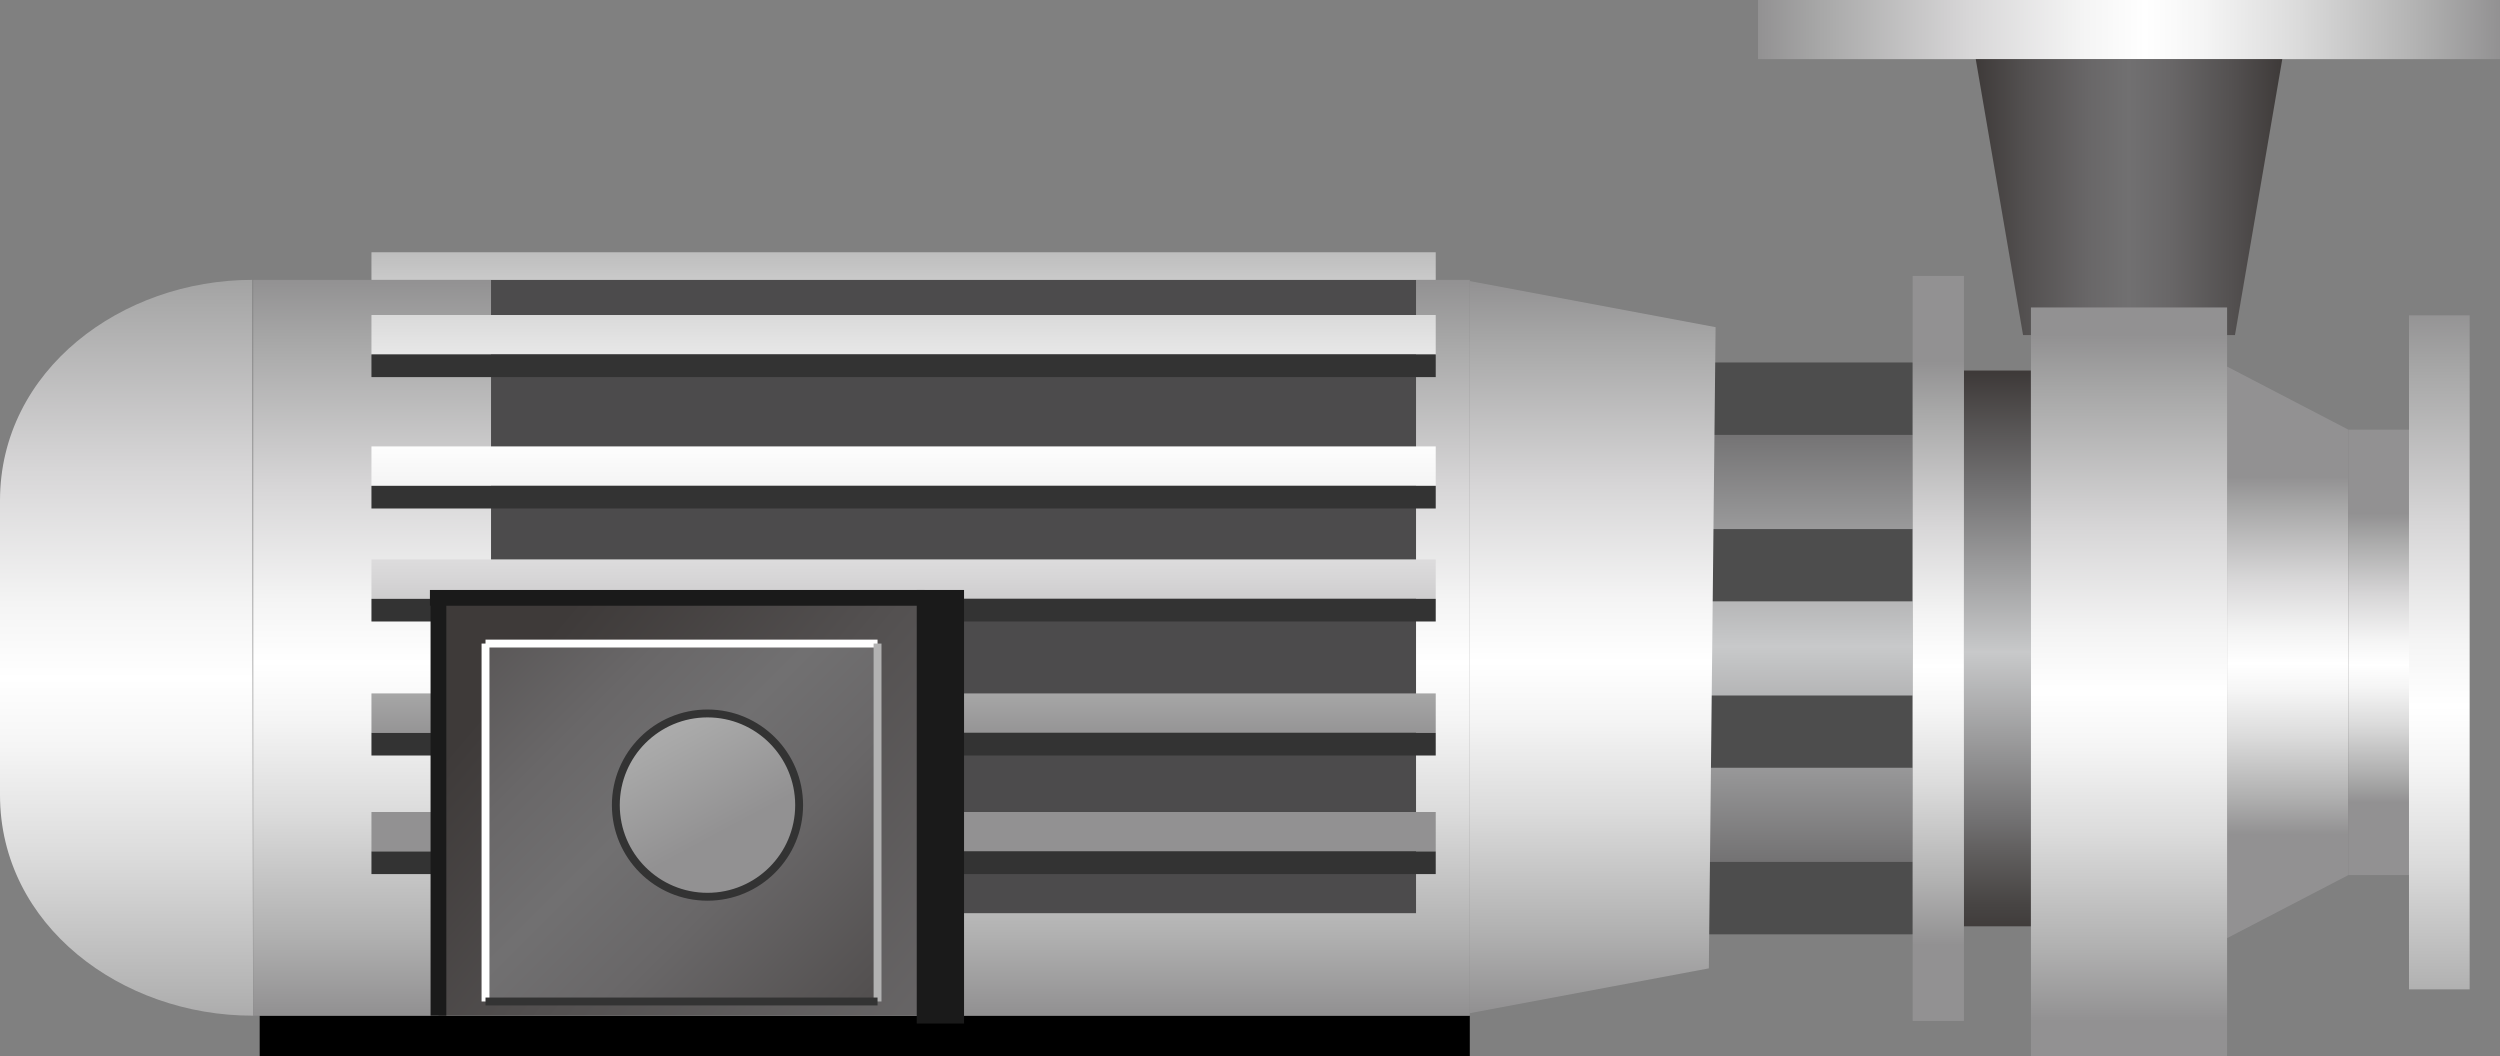 <?xml version="1.0" encoding="utf-8"?>
<!-- Generator: Adobe Illustrator 15.0.0, SVG Export Plug-In . SVG Version: 6.00 Build 0)  -->
<!DOCTYPE svg PUBLIC "-//W3C//DTD SVG 1.0//EN" "http://www.w3.org/TR/2001/REC-SVG-20010904/DTD/svg10.dtd">
<svg version="1.0" id="_x37_1" xmlns="http://www.w3.org/2000/svg" xmlns:xlink="http://www.w3.org/1999/xlink" x="0px" y="0px"
	 width="158.559px" height="67px" viewBox="0 0 158.559 67" enable-background="new 0 0 158.559 67" xml:space="preserve">
<rect x="0" y="0" width="158.559" height="67" fill="#808080" stroke="none"/>
<g>
	<linearGradient id="SVGID_1_" gradientUnits="userSpaceOnUse" x1="114.643" y1="17.75" x2="114.643" y2="64.25">
		<stop  offset="0.005" style="stop-color:#3E3A39"/>
		<stop  offset="0.2" style="stop-color:#717071"/>
		<stop  offset="0.5" style="stop-color:#C8C9CA"/>
		<stop  offset="0.8" style="stop-color:#717071"/>
		<stop  offset="0.845" style="stop-color:#636161"/>
		<stop  offset="0.944" style="stop-color:#484544"/>
		<stop  offset="1" style="stop-color:#3E3A39"/>
	</linearGradient>
	<rect x="107.976" y="23" fill="url(#SVGID_1_)" width="13.333" height="36.25"/>
	<rect x="107.976" y="23" fill="#4D4D4D" width="13.333" height="4.583"/>
	<rect x="107.976" y="33.556" fill="#4D4D4D" width="13.333" height="4.583"/>
	<rect x="107.976" y="44.111" fill="#4D4D4D" width="13.333" height="4.583"/>
	<rect x="107.976" y="54.667" fill="#4D4D4D" width="13.333" height="4.583"/>
	<linearGradient id="SVGID_2_" gradientUnits="userSpaceOnUse" x1="101.014" y1="17.827" x2="101.014" y2="64.094">
		<stop  offset="0" style="stop-color:#929192"/>
		<stop  offset="0.082" style="stop-color:#A7A7A7"/>
		<stop  offset="0.282" style="stop-color:#D7D6D7"/>
		<stop  offset="0.436" style="stop-color:#F4F4F4"/>
		<stop  offset="0.522" style="stop-color:#FFFFFF"/>
		<stop  offset="0.599" style="stop-color:#F5F5F5"/>
		<stop  offset="0.728" style="stop-color:#DBDBDB"/>
		<stop  offset="0.892" style="stop-color:#B1B1B1"/>
		<stop  offset="1" style="stop-color:#929192"/>
	</linearGradient>
	<polygon fill="url(#SVGID_2_)" points="93.22,17.827 93.22,64.259 108.381,61.417 108.809,20.75 	"/>
	<rect x="16.47" y="64.417" width="76.75" height="2.583"/>
	<linearGradient id="SVGID_3_" gradientUnits="userSpaceOnUse" x1="126.684" y1="23.5" x2="126.684" y2="59.25">
		<stop  offset="0.005" style="stop-color:#3E3A39"/>
		<stop  offset="0.2" style="stop-color:#717071"/>
		<stop  offset="0.5" style="stop-color:#C8C9CA"/>
		<stop  offset="0.8" style="stop-color:#717071"/>
		<stop  offset="0.845" style="stop-color:#636161"/>
		<stop  offset="0.944" style="stop-color:#484544"/>
		<stop  offset="1" style="stop-color:#3E3A39"/>
	</linearGradient>
	<rect x="124.559" y="23.5" fill="url(#SVGID_3_)" width="4.25" height="35.25"/>
	<linearGradient id="SVGID_4_" gradientUnits="userSpaceOnUse" x1="111.5" y1="1.875" x2="158.559" y2="1.875">
		<stop  offset="0" style="stop-color:#929192"/>
		<stop  offset="0.082" style="stop-color:#A7A7A7"/>
		<stop  offset="0.282" style="stop-color:#D7D6D7"/>
		<stop  offset="0.436" style="stop-color:#F4F4F4"/>
		<stop  offset="0.522" style="stop-color:#FFFFFF"/>
		<stop  offset="0.599" style="stop-color:#F5F5F5"/>
		<stop  offset="0.728" style="stop-color:#DBDBDB"/>
		<stop  offset="0.892" style="stop-color:#B1B1B1"/>
		<stop  offset="1" style="stop-color:#929192"/>
	</linearGradient>
	<rect x="111.5" fill="url(#SVGID_4_)" width="47.059" height="3.75"/>
	<linearGradient id="SVGID_5_" gradientUnits="userSpaceOnUse" x1="125.309" y1="12.5" x2="144.75" y2="12.5">
		<stop  offset="0" style="stop-color:#3E3A39"/>
		<stop  offset="0.16" style="stop-color:#535050"/>
		<stop  offset="0.37" style="stop-color:#696768"/>
		<stop  offset="0.5" style="stop-color:#717071"/>
		<stop  offset="0.629" style="stop-color:#696768"/>
		<stop  offset="0.84" style="stop-color:#535050"/>
		<stop  offset="1" style="stop-color:#3E3A39"/>
	</linearGradient>
	<polygon fill="url(#SVGID_5_)" points="141.75,21.25 128.309,21.25 125.309,3.75 144.75,3.75 	"/>
	<linearGradient id="SVGID_6_" gradientUnits="userSpaceOnUse" x1="145.096" y1="30.25" x2="145.096" y2="52.916">
		<stop  offset="0" style="stop-color:#929192"/>
		<stop  offset="0.082" style="stop-color:#A7A7A7"/>
		<stop  offset="0.282" style="stop-color:#D7D6D7"/>
		<stop  offset="0.436" style="stop-color:#F4F4F4"/>
		<stop  offset="0.522" style="stop-color:#FFFFFF"/>
		<stop  offset="0.599" style="stop-color:#F5F5F5"/>
		<stop  offset="0.728" style="stop-color:#DBDBDB"/>
		<stop  offset="0.892" style="stop-color:#B1B1B1"/>
		<stop  offset="1" style="stop-color:#929192"/>
	</linearGradient>
	<polygon fill="url(#SVGID_6_)" points="148.941,55.5 141.25,59.5 141.25,23.25 148.941,27.25 	"/>
	<linearGradient id="SVGID_7_" gradientUnits="userSpaceOnUse" x1="150.864" y1="32.584" x2="150.864" y2="50.916">
		<stop  offset="0" style="stop-color:#929192"/>
		<stop  offset="0.082" style="stop-color:#A7A7A7"/>
		<stop  offset="0.282" style="stop-color:#D7D6D7"/>
		<stop  offset="0.436" style="stop-color:#F4F4F4"/>
		<stop  offset="0.522" style="stop-color:#FFFFFF"/>
		<stop  offset="0.599" style="stop-color:#F5F5F5"/>
		<stop  offset="0.728" style="stop-color:#DBDBDB"/>
		<stop  offset="0.892" style="stop-color:#B1B1B1"/>
		<stop  offset="1" style="stop-color:#929192"/>
	</linearGradient>
	<rect x="148.941" y="27.25" fill="url(#SVGID_7_)" width="3.846" height="28.25"/>
	<linearGradient id="SVGID_8_" gradientUnits="userSpaceOnUse" x1="154.71" y1="19.5" x2="154.71" y2="67.917">
		<stop  offset="0" style="stop-color:#929192"/>
		<stop  offset="0.082" style="stop-color:#A7A7A7"/>
		<stop  offset="0.282" style="stop-color:#D7D6D7"/>
		<stop  offset="0.436" style="stop-color:#F4F4F4"/>
		<stop  offset="0.522" style="stop-color:#FFFFFF"/>
		<stop  offset="0.599" style="stop-color:#F5F5F5"/>
		<stop  offset="0.728" style="stop-color:#DBDBDB"/>
		<stop  offset="0.892" style="stop-color:#B1B1B1"/>
		<stop  offset="1" style="stop-color:#929192"/>
	</linearGradient>
	<rect x="152.787" y="20" fill="url(#SVGID_8_)" width="3.846" height="42.75"/>
	<linearGradient id="SVGID_9_" gradientUnits="userSpaceOnUse" x1="122.934" y1="22.916" x2="122.934" y2="59.916">
		<stop  offset="0" style="stop-color:#929192"/>
		<stop  offset="0.082" style="stop-color:#A7A7A7"/>
		<stop  offset="0.282" style="stop-color:#D7D6D7"/>
		<stop  offset="0.436" style="stop-color:#F4F4F4"/>
		<stop  offset="0.522" style="stop-color:#FFFFFF"/>
		<stop  offset="0.599" style="stop-color:#F5F5F5"/>
		<stop  offset="0.728" style="stop-color:#DBDBDB"/>
		<stop  offset="0.892" style="stop-color:#B1B1B1"/>
		<stop  offset="1" style="stop-color:#929192"/>
	</linearGradient>
	<rect x="121.309" y="17.5" fill="url(#SVGID_9_)" width="3.25" height="47.25"/>
	<linearGradient id="SVGID_10_" gradientUnits="userSpaceOnUse" x1="8.029" y1="14.137" x2="8.029" y2="69.471">
		<stop  offset="0" style="stop-color:#929192"/>
		<stop  offset="0.082" style="stop-color:#A7A7A7"/>
		<stop  offset="0.282" style="stop-color:#D7D6D7"/>
		<stop  offset="0.436" style="stop-color:#F4F4F4"/>
		<stop  offset="0.522" style="stop-color:#FFFFFF"/>
		<stop  offset="0.599" style="stop-color:#F5F5F5"/>
		<stop  offset="0.728" style="stop-color:#DBDBDB"/>
		<stop  offset="0.892" style="stop-color:#B1B1B1"/>
		<stop  offset="1" style="stop-color:#929192"/>
	</linearGradient>
	<path fill="url(#SVGID_10_)" d="M16,17.75c-8.284,0-16,5.716-16,14v18.667c0,8.284,7.716,14,16,14h0.059
		C16.029,64.03,16,17.75,16,17.75z"/>
	<linearGradient id="SVGID_11_" gradientUnits="userSpaceOnUse" x1="54.639" y1="17.75" x2="54.639" y2="64.25">
		<stop  offset="0" style="stop-color:#929192"/>
		<stop  offset="0.082" style="stop-color:#A7A7A7"/>
		<stop  offset="0.282" style="stop-color:#D7D6D7"/>
		<stop  offset="0.436" style="stop-color:#F4F4F4"/>
		<stop  offset="0.522" style="stop-color:#FFFFFF"/>
		<stop  offset="0.599" style="stop-color:#F5F5F5"/>
		<stop  offset="0.728" style="stop-color:#DBDBDB"/>
		<stop  offset="0.892" style="stop-color:#B1B1B1"/>
		<stop  offset="1" style="stop-color:#929192"/>
	</linearGradient>
	<rect x="16.059" y="17.75" fill="url(#SVGID_11_)" width="77.161" height="46.667"/>
	<rect x="31.143" y="17.75" fill="#4C4B4C" width="58.667" height="40.167"/>
	<g>
		<linearGradient id="SVGID_12_" gradientUnits="userSpaceOnUse" x1="57.309" y1="46.916" x2="57.309" y2="10.25">
			<stop  offset="0" style="stop-color:#929192"/>
			<stop  offset="0.082" style="stop-color:#A7A7A7"/>
			<stop  offset="0.282" style="stop-color:#D7D6D7"/>
			<stop  offset="0.436" style="stop-color:#F4F4F4"/>
			<stop  offset="0.522" style="stop-color:#FFFFFF"/>
			<stop  offset="0.599" style="stop-color:#F5F5F5"/>
			<stop  offset="0.728" style="stop-color:#DBDBDB"/>
			<stop  offset="0.892" style="stop-color:#B1B1B1"/>
			<stop  offset="1" style="stop-color:#929192"/>
		</linearGradient>
		<rect x="23.559" y="51.5" fill="url(#SVGID_12_)" width="67.5" height="2.5"/>
		<rect x="23.559" y="54" fill="#333333" width="67.5" height="1.438"/>
		<linearGradient id="SVGID_13_" gradientUnits="userSpaceOnUse" x1="57.309" y1="46.916" x2="57.309" y2="10.25">
			<stop  offset="0" style="stop-color:#929192"/>
			<stop  offset="0.082" style="stop-color:#A7A7A7"/>
			<stop  offset="0.282" style="stop-color:#D7D6D7"/>
			<stop  offset="0.436" style="stop-color:#F4F4F4"/>
			<stop  offset="0.522" style="stop-color:#FFFFFF"/>
			<stop  offset="0.599" style="stop-color:#F5F5F5"/>
			<stop  offset="0.728" style="stop-color:#DBDBDB"/>
			<stop  offset="0.892" style="stop-color:#B1B1B1"/>
			<stop  offset="1" style="stop-color:#929192"/>
		</linearGradient>
		<rect x="23.559" y="43.979" fill="url(#SVGID_13_)" width="67.5" height="2.5"/>
		<rect x="23.559" y="46.479" fill="#333333" width="67.5" height="1.438"/>
		<linearGradient id="SVGID_14_" gradientUnits="userSpaceOnUse" x1="57.309" y1="46.916" x2="57.309" y2="10.25">
			<stop  offset="0" style="stop-color:#929192"/>
			<stop  offset="0.082" style="stop-color:#A7A7A7"/>
			<stop  offset="0.282" style="stop-color:#D7D6D7"/>
			<stop  offset="0.436" style="stop-color:#F4F4F4"/>
			<stop  offset="0.522" style="stop-color:#FFFFFF"/>
			<stop  offset="0.599" style="stop-color:#F5F5F5"/>
			<stop  offset="0.728" style="stop-color:#DBDBDB"/>
			<stop  offset="0.892" style="stop-color:#B1B1B1"/>
			<stop  offset="1" style="stop-color:#929192"/>
		</linearGradient>
		<rect x="23.559" y="35.479" fill="url(#SVGID_14_)" width="67.5" height="2.5"/>
		<rect x="23.559" y="37.979" fill="#333333" width="67.5" height="1.438"/>
		<linearGradient id="SVGID_15_" gradientUnits="userSpaceOnUse" x1="57.309" y1="46.916" x2="57.309" y2="10.25">
			<stop  offset="0" style="stop-color:#929192"/>
			<stop  offset="0.082" style="stop-color:#A7A7A7"/>
			<stop  offset="0.282" style="stop-color:#D7D6D7"/>
			<stop  offset="0.436" style="stop-color:#F4F4F4"/>
			<stop  offset="0.522" style="stop-color:#FFFFFF"/>
			<stop  offset="0.599" style="stop-color:#F5F5F5"/>
			<stop  offset="0.728" style="stop-color:#DBDBDB"/>
			<stop  offset="0.892" style="stop-color:#B1B1B1"/>
			<stop  offset="1" style="stop-color:#929192"/>
		</linearGradient>
		<rect x="23.559" y="28.313" fill="url(#SVGID_15_)" width="67.5" height="2.5"/>
		<rect x="23.559" y="30.813" fill="#333333" width="67.5" height="1.438"/>
		<linearGradient id="SVGID_16_" gradientUnits="userSpaceOnUse" x1="57.309" y1="46.916" x2="57.309" y2="10.25">
			<stop  offset="0" style="stop-color:#929192"/>
			<stop  offset="0.082" style="stop-color:#A7A7A7"/>
			<stop  offset="0.282" style="stop-color:#D7D6D7"/>
			<stop  offset="0.436" style="stop-color:#F4F4F4"/>
			<stop  offset="0.522" style="stop-color:#FFFFFF"/>
			<stop  offset="0.599" style="stop-color:#F5F5F5"/>
			<stop  offset="0.728" style="stop-color:#DBDBDB"/>
			<stop  offset="0.892" style="stop-color:#B1B1B1"/>
			<stop  offset="1" style="stop-color:#929192"/>
		</linearGradient>
		<rect x="23.559" y="19.979" fill="url(#SVGID_16_)" width="67.5" height="2.5"/>
		<rect x="23.559" y="22.479" fill="#333333" width="67.5" height="1.438"/>
		<g>
			<linearGradient id="SVGID_17_" gradientUnits="userSpaceOnUse" x1="57.309" y1="46.916" x2="57.309" y2="10.25">
				<stop  offset="0" style="stop-color:#929192"/>
				<stop  offset="0.082" style="stop-color:#A7A7A7"/>
				<stop  offset="0.282" style="stop-color:#D7D6D7"/>
				<stop  offset="0.436" style="stop-color:#F4F4F4"/>
				<stop  offset="0.522" style="stop-color:#FFFFFF"/>
				<stop  offset="0.599" style="stop-color:#F5F5F5"/>
				<stop  offset="0.728" style="stop-color:#DBDBDB"/>
				<stop  offset="0.892" style="stop-color:#B1B1B1"/>
				<stop  offset="1" style="stop-color:#929192"/>
			</linearGradient>
			<rect x="23.559" y="16" fill="url(#SVGID_17_)" width="67.5" height="1.75"/>
		</g>
	</g>
	<g>
		<g>
			<linearGradient id="SVGID_18_" gradientUnits="userSpaceOnUse" x1="32.879" y1="42.409" x2="105.752" y2="104.101">
				<stop  offset="0" style="stop-color:#3E3A39"/>
				<stop  offset="0.16" style="stop-color:#535050"/>
				<stop  offset="0.37" style="stop-color:#696768"/>
				<stop  offset="0.5" style="stop-color:#717071"/>
				<stop  offset="0.629" style="stop-color:#696768"/>
				<stop  offset="0.84" style="stop-color:#535050"/>
				<stop  offset="1" style="stop-color:#3E3A39"/>
			</linearGradient>
			<rect x="27.808" y="37.918" fill="url(#SVGID_18_)" width="30.835" height="26.498"/>
			<linearGradient id="SVGID_19_" gradientUnits="userSpaceOnUse" x1="60.597" y1="69.539" x2="22.888" y2="31.831">
				<stop  offset="0" style="stop-color:#3E3A39"/>
				<stop  offset="0.16" style="stop-color:#535050"/>
				<stop  offset="0.37" style="stop-color:#696768"/>
				<stop  offset="0.5" style="stop-color:#717071"/>
				<stop  offset="0.629" style="stop-color:#696768"/>
				<stop  offset="0.84" style="stop-color:#535050"/>
				<stop  offset="1" style="stop-color:#3E3A39"/>
			</linearGradient>
			<rect x="30.793" y="40.817" fill="url(#SVGID_19_)" width="24.864" height="22.701"/>
			<g>
				<line fill="none" stroke="#FFFFFF" stroke-width="0.5" x1="30.793" y1="40.817" x2="30.793" y2="63.518"/>
				<line fill="none" stroke="#FFFFFF" stroke-width="0.5" x1="30.793" y1="40.817" x2="55.657" y2="40.817"/>
			</g>
			<g>
				<line fill="none" stroke="#B2B2B2" stroke-width="0.5" x1="55.657" y1="63.518" x2="55.657" y2="40.817"/>
				<line fill="none" stroke="#333333" stroke-width="0.5" x1="55.657" y1="63.518" x2="30.793" y2="63.518"/>
			</g>
			<g>
				<line fill="none" stroke="#1A1A1A" x1="27.808" y1="37.918" x2="27.808" y2="64.417"/>
			</g>
		</g>
		<rect x="58.643" y="37.918" fill="#1A1A1A" stroke="#1A1A1A" width="2" height="26.498"/>
	</g>
	<line fill="none" stroke="#1A1A1A" x1="27.267" y1="37.918" x2="58.643" y2="37.918"/>
	
		<linearGradient id="SVGID_20_" gradientUnits="userSpaceOnUse" x1="43.942" y1="13.105" x2="79.275" y2="79.106" gradientTransform="matrix(-1 0 0 -1 89.742 65.903)">
		<stop  offset="0" style="stop-color:#929192"/>
		<stop  offset="0.082" style="stop-color:#A7A7A7"/>
		<stop  offset="0.282" style="stop-color:#D7D6D7"/>
		<stop  offset="0.436" style="stop-color:#F4F4F4"/>
		<stop  offset="0.522" style="stop-color:#FFFFFF"/>
		<stop  offset="0.599" style="stop-color:#F5F5F5"/>
		<stop  offset="0.728" style="stop-color:#DBDBDB"/>
		<stop  offset="0.892" style="stop-color:#B1B1B1"/>
		<stop  offset="1" style="stop-color:#929192"/>
	</linearGradient>
	<circle fill="url(#SVGID_20_)" stroke="#333333" stroke-width="0.5" cx="44.871" cy="51.063" r="5.813"/>
	<linearGradient id="SVGID_21_" gradientUnits="userSpaceOnUse" x1="135.029" y1="21.25" x2="135.029" y2="64.75">
		<stop  offset="0" style="stop-color:#929192"/>
		<stop  offset="0.082" style="stop-color:#A7A7A7"/>
		<stop  offset="0.282" style="stop-color:#D7D6D7"/>
		<stop  offset="0.436" style="stop-color:#F4F4F4"/>
		<stop  offset="0.522" style="stop-color:#FFFFFF"/>
		<stop  offset="0.599" style="stop-color:#F5F5F5"/>
		<stop  offset="0.728" style="stop-color:#DBDBDB"/>
		<stop  offset="0.892" style="stop-color:#B1B1B1"/>
		<stop  offset="1" style="stop-color:#929192"/>
	</linearGradient>
	<rect x="128.809" y="19.5" fill="url(#SVGID_21_)" width="12.441" height="47.5"/>
</g>
</svg>
